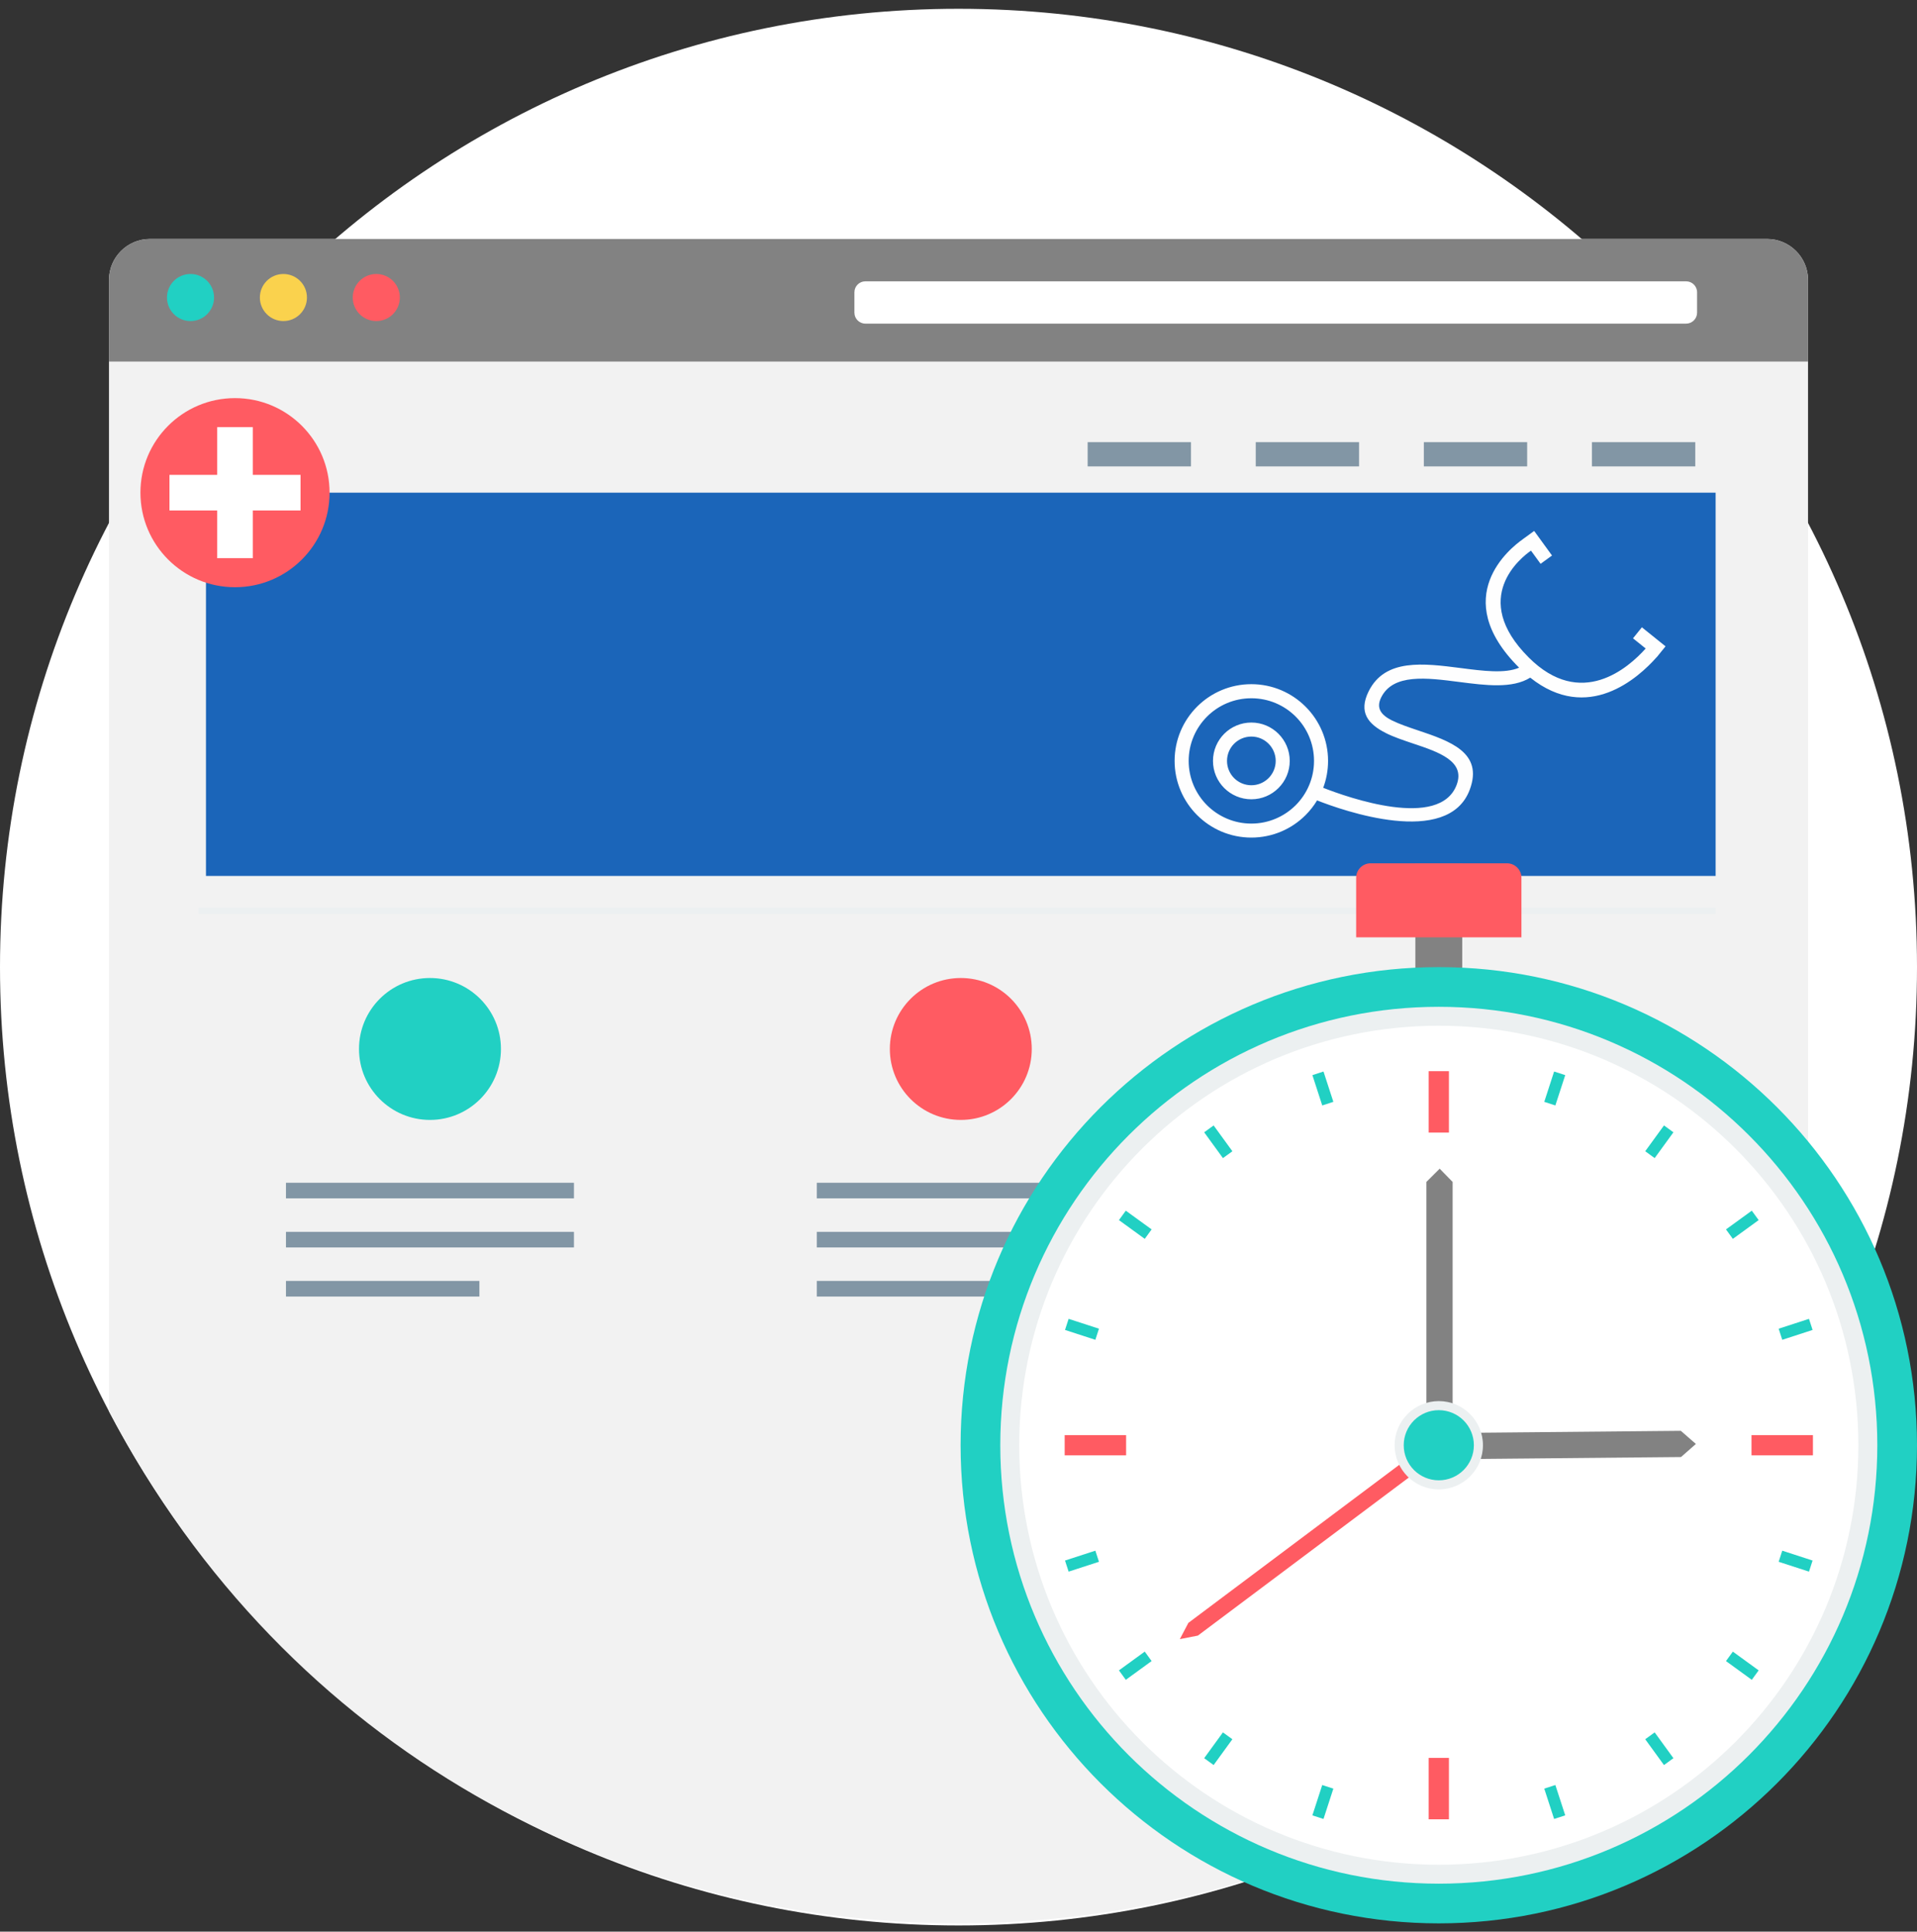 <svg width="128" height="129" viewBox="0 0 128 129" fill="none" xmlns="http://www.w3.org/2000/svg">
<rect x="0" y="0" width="128" height="129" fill="#333333" stroke="none"/>
<g clip-path="url(#clip0)">
<path d="M64 128.587C99.346 128.587 128 99.933 128 64.587C128 29.241 99.346 0.587 64 0.587C28.654 0.587 0 29.241 0 64.587C0 99.933 28.654 128.587 64 128.587Z" fill="white"/>
<path d="M22.393 15.96H105.607H117.994C119.495 15.96 120.724 17.188 120.724 18.689V34.929V94.246C96.831 139.847 31.17 139.847 7.277 94.246V34.929V18.689C7.277 17.188 8.505 15.96 10.007 15.96H22.394L22.393 15.96Z" fill="#F2F2F2"/>
<path d="M10.006 15.96H117.994C119.495 15.96 120.723 17.188 120.723 18.689V24.146H7.277V18.689C7.277 17.188 8.505 15.96 10.006 15.96Z" fill="#828282"/>
<path d="M57.783 18.787H112.583C112.988 18.787 113.316 19.115 113.316 19.52V20.88C113.316 21.285 112.988 21.613 112.583 21.613H57.783C57.378 21.613 57.05 21.285 57.05 20.88V19.52C57.05 19.115 57.378 18.787 57.783 18.787Z" fill="white"/>
<path d="M12.72 21.441C13.588 21.441 14.292 20.737 14.292 19.869C14.292 19.001 13.588 18.298 12.72 18.298C11.852 18.298 11.149 19.001 11.149 19.869C11.149 20.737 11.852 21.441 12.72 21.441Z" fill="#21D0C3"/>
<path d="M18.923 21.441C19.791 21.441 20.495 20.737 20.495 19.869C20.495 19.001 19.791 18.298 18.923 18.298C18.055 18.298 17.352 19.001 17.352 19.869C17.352 20.737 18.055 21.441 18.923 21.441Z" fill="#FAD24D"/>
<path d="M25.126 21.441C25.994 21.441 26.697 20.737 26.697 19.869C26.697 19.001 25.994 18.298 25.126 18.298C24.258 18.298 23.554 19.001 23.554 19.869C23.554 20.737 24.258 21.441 25.126 21.441Z" fill="#FF5B62"/>
<path d="M13.753 32.902H114.554V58.498H13.753V32.902Z" fill="#1B65B9"/>
<path d="M28.709 65.314C31.327 65.314 33.448 67.435 33.448 70.053C33.448 72.668 31.327 74.791 28.709 74.791C26.094 74.791 23.971 72.67 23.971 70.053C23.971 67.435 26.092 65.314 28.709 65.314Z" fill="#21D0C3"/>
<path d="M64.154 65.314C66.77 65.314 68.892 67.435 68.892 70.053C68.892 72.668 66.772 74.791 64.154 74.791C61.538 74.791 59.416 72.67 59.416 70.053C59.416 67.435 61.537 65.314 64.154 65.314Z" fill="#FF5B62"/>
<path d="M99.598 65.314C102.214 65.314 104.337 67.435 104.337 70.053C104.337 72.668 102.216 74.791 99.598 74.791C96.981 74.791 94.86 72.67 94.86 70.053C94.86 67.435 96.981 65.314 99.598 65.314Z" fill="#FAD24D"/>
<path d="M19.094 78.988H38.323V80.031H19.094V78.988ZM19.094 85.543H32.01V86.587H19.094V85.543ZM19.094 82.266H38.323V83.308H19.094V82.266Z" fill="#8296A5"/>
<path d="M54.54 78.988H73.769V80.031H54.54V78.988ZM54.54 85.543H67.457V86.587H54.54V85.543ZM54.54 82.266H73.769V83.308H54.54V82.266Z" fill="#8296A5"/>
<path d="M89.985 78.988H109.212V80.031H89.985V78.988ZM89.985 85.543H102.899V86.587H89.985V85.543ZM89.985 82.266H109.212V83.308H89.985V82.266Z" fill="#DCE3DB"/>
<path d="M13.253 60.619H114.555V61.036H13.253V60.619Z" fill="#ECF0F1"/>
<path d="M106.296 31.148H113.195V29.527H106.296V31.148Z" fill="#8296A5"/>
<path d="M95.071 31.148H101.97V29.527H95.071V31.148Z" fill="#8296A5"/>
<path d="M83.847 31.148H90.746V29.527H83.847V31.148Z" fill="#8296A5"/>
<path d="M72.624 31.148H79.523V29.527H72.624V31.148Z" fill="#8296A5"/>
<path d="M102.439 35.459L103.63 37.099L102.866 37.653L102.225 36.773C101.598 37.207 98.088 39.922 102.074 43.908C105.566 47.4 108.74 44.593 109.883 43.309L109.038 42.629L109.63 41.893L111.209 43.163L111.028 43.39L111.024 43.394L111.021 43.397L111.017 43.401C110.958 43.478 110.865 43.596 110.738 43.746L110.733 43.753L110.616 43.897L110.611 43.894C109.396 45.27 106.029 48.324 102.175 45.255C100.975 46 99.21 45.773 97.415 45.541C95.246 45.261 93.022 44.975 92.223 46.574C91.851 47.321 92.256 47.769 92.952 48.118L92.954 48.116C93.441 48.359 94.045 48.562 94.659 48.769C96.799 49.488 99.063 50.25 98.138 52.734C96.686 56.634 89.606 54.11 87.943 53.453C87.728 53.811 87.468 54.142 87.175 54.435C86.249 55.362 84.968 55.936 83.552 55.936C82.138 55.936 80.859 55.362 79.933 54.435L79.931 54.434C79.005 53.507 78.43 52.226 78.43 50.814C78.43 49.4 79.004 48.118 79.931 47.191C80.857 46.265 82.138 45.691 83.552 45.691C84.965 45.691 86.245 46.264 87.172 47.191L87.174 47.193L87.176 47.195C88.102 48.121 88.676 49.402 88.676 50.814C88.676 51.446 88.561 52.052 88.352 52.611C89.98 53.252 96.136 55.436 97.264 52.408C97.852 50.829 96.061 50.226 94.364 49.658C93.708 49.438 93.062 49.22 92.538 48.958V48.956C91.355 48.364 90.685 47.569 91.391 46.159C92.488 43.966 95.041 44.295 97.536 44.615C99.024 44.808 100.488 44.997 101.434 44.59L101.411 44.568C96.71 39.868 100.848 36.593 101.677 36.014L101.675 36.012L102.44 35.456V35.459H102.439ZM83.554 48.253C84.262 48.253 84.903 48.541 85.365 49.004C85.83 49.469 86.117 50.109 86.117 50.816C86.117 51.523 85.829 52.165 85.365 52.627C84.901 53.092 84.261 53.378 83.554 53.378C82.847 53.378 82.205 53.09 81.742 52.627C81.278 52.163 80.992 51.523 80.992 50.816C80.992 50.108 81.28 49.467 81.742 49.004C82.206 48.541 82.847 48.253 83.554 48.253ZM84.703 49.667C84.41 49.373 84.004 49.19 83.554 49.19C83.106 49.19 82.699 49.373 82.404 49.667C82.111 49.96 81.929 50.367 81.929 50.816C81.929 51.264 82.111 51.67 82.404 51.965C82.698 52.259 83.106 52.441 83.554 52.441C84.002 52.441 84.408 52.259 84.703 51.965C84.996 51.672 85.18 51.264 85.18 50.816C85.18 50.368 84.996 49.962 84.703 49.667ZM86.513 47.855C85.757 47.099 84.711 46.632 83.554 46.632C82.399 46.632 81.352 47.099 80.594 47.857C79.839 48.614 79.369 49.66 79.369 50.816C79.369 51.973 79.839 53.018 80.594 53.776C81.352 54.531 82.399 55.001 83.554 55.001C84.709 55.001 85.756 54.531 86.513 53.776C87.27 53.019 87.738 51.973 87.738 50.816C87.738 49.66 87.271 48.613 86.515 47.857L86.513 47.855Z" fill="#FEFEFE"/>
<path d="M15.691 39.216C19.179 39.216 22.006 36.389 22.006 32.901C22.006 29.414 19.179 26.587 15.691 26.587C12.204 26.587 9.377 29.414 9.377 32.901C9.377 36.389 12.204 39.216 15.691 39.216Z" fill="#FF5B62"/>
<path d="M14.503 28.526H16.879V31.713H20.067V34.09H16.879V37.277H14.503V34.09H11.315V31.713H14.503V28.526Z" fill="white"/>
<path d="M94.505 66.384H97.635V57.654H94.505V66.384Z" fill="#828282"/>
<path d="M91.515 57.654H100.626C101.155 57.654 101.588 58.087 101.588 58.616V62.596H90.552V58.616C90.552 58.087 90.985 57.654 91.515 57.654Z" fill="#FF5B62"/>
<path d="M96.07 128.447C113.704 128.447 128 114.152 128 96.517C128 78.882 113.704 64.587 96.07 64.587C78.435 64.587 64.14 78.882 64.14 96.517C64.14 114.152 78.435 128.447 96.07 128.447Z" fill="#21D0C3"/>
<path d="M96.07 125.797C112.241 125.797 125.35 112.688 125.35 96.517C125.35 80.346 112.241 67.237 96.07 67.237C79.899 67.237 66.79 80.346 66.79 96.517C66.79 112.688 79.899 125.797 96.07 125.797Z" fill="#ECF0F1"/>
<path d="M96.07 124.532C111.542 124.532 124.085 111.99 124.085 96.517C124.085 81.045 111.542 68.502 96.07 68.502C80.597 68.502 68.055 81.045 68.055 96.517C68.055 111.99 80.597 124.532 96.07 124.532Z" fill="white"/>
<path d="M87.63 71.8L88.371 71.559L89.03 73.584L88.288 73.825L87.63 71.8ZM104.512 121.234L103.77 121.475L103.112 119.449L103.853 119.208L104.512 121.234V121.234ZM120.788 88.076L121.028 88.817L119.003 89.476L118.763 88.734L120.788 88.076ZM103.77 71.559L104.512 71.8L103.853 73.825L103.112 73.584L103.77 71.559ZM111.106 75.16L111.736 75.618L110.484 77.341L109.853 76.883L111.106 75.16ZM116.969 80.852L117.427 81.482L115.704 82.734L115.246 82.103L116.969 80.852ZM121.028 104.217L120.788 104.958L118.763 104.3L119.003 103.558L121.028 104.217ZM117.427 111.552L116.969 112.183L115.246 110.931L115.704 110.3L117.427 111.552ZM111.736 117.416L111.105 117.875L109.853 116.151L110.484 115.693L111.736 117.416ZM88.37 121.475L87.629 121.235L88.287 119.209L89.029 119.45L88.371 121.476L88.37 121.475ZM81.035 117.874L80.404 117.416L81.656 115.693L82.287 116.151L81.035 117.874ZM75.171 112.183L74.713 111.552L76.436 110.299L76.894 110.93L75.171 112.183ZM71.353 104.958L71.112 104.217L73.138 103.558L73.379 104.3L71.353 104.958L71.353 104.958ZM71.112 88.817L71.353 88.076L73.379 88.734L73.138 89.476L71.112 88.817H71.112ZM74.713 81.482L75.171 80.852L76.895 82.103L76.436 82.734L74.713 81.482ZM80.404 75.618L81.035 75.16L82.288 76.884L81.657 77.342L80.404 75.618Z" fill="#21D0C3"/>
<path d="M95.242 78.933L96.128 78.048L96.993 78.933V96.555H95.242V78.933Z" fill="#828282"/>
<path d="M79.985 109.229L78.778 109.466L79.348 108.381L95.175 96.517L95.811 97.366L79.984 109.229L79.985 109.229Z" fill="#FF5B62"/>
<path d="M112.229 95.553L113.236 96.431L112.242 97.305L96.148 97.455L96.134 95.704L112.229 95.554V95.553Z" fill="#828282"/>
<path d="M96.07 99.466C97.698 99.466 99.018 98.145 99.018 96.517C99.018 94.889 97.698 93.569 96.07 93.569C94.441 93.569 93.121 94.889 93.121 96.517C93.121 98.145 94.441 99.466 96.07 99.466Z" fill="#ECF0F1"/>
<path d="M116.95 95.841H121.051V97.192H116.95V95.841ZM71.089 95.841H75.191V97.192H71.089V95.841Z" fill="#FF5B62"/>
<path d="M95.395 75.637V71.536H96.746V75.637H95.395ZM95.395 121.498V117.396H96.746V121.498H95.395Z" fill="#FF5B62"/>
<path d="M96.07 98.859C97.364 98.859 98.412 97.811 98.412 96.517C98.412 95.224 97.364 94.175 96.07 94.175C94.776 94.175 93.728 95.224 93.728 96.517C93.728 97.811 94.776 98.859 96.07 98.859Z" fill="#21D0C3"/>
</g>
<defs>
<clipPath id="clip0">
<rect width="128" height="128" fill="white" transform="translate(0 0.587)"/>
</clipPath>
</defs>
</svg>
